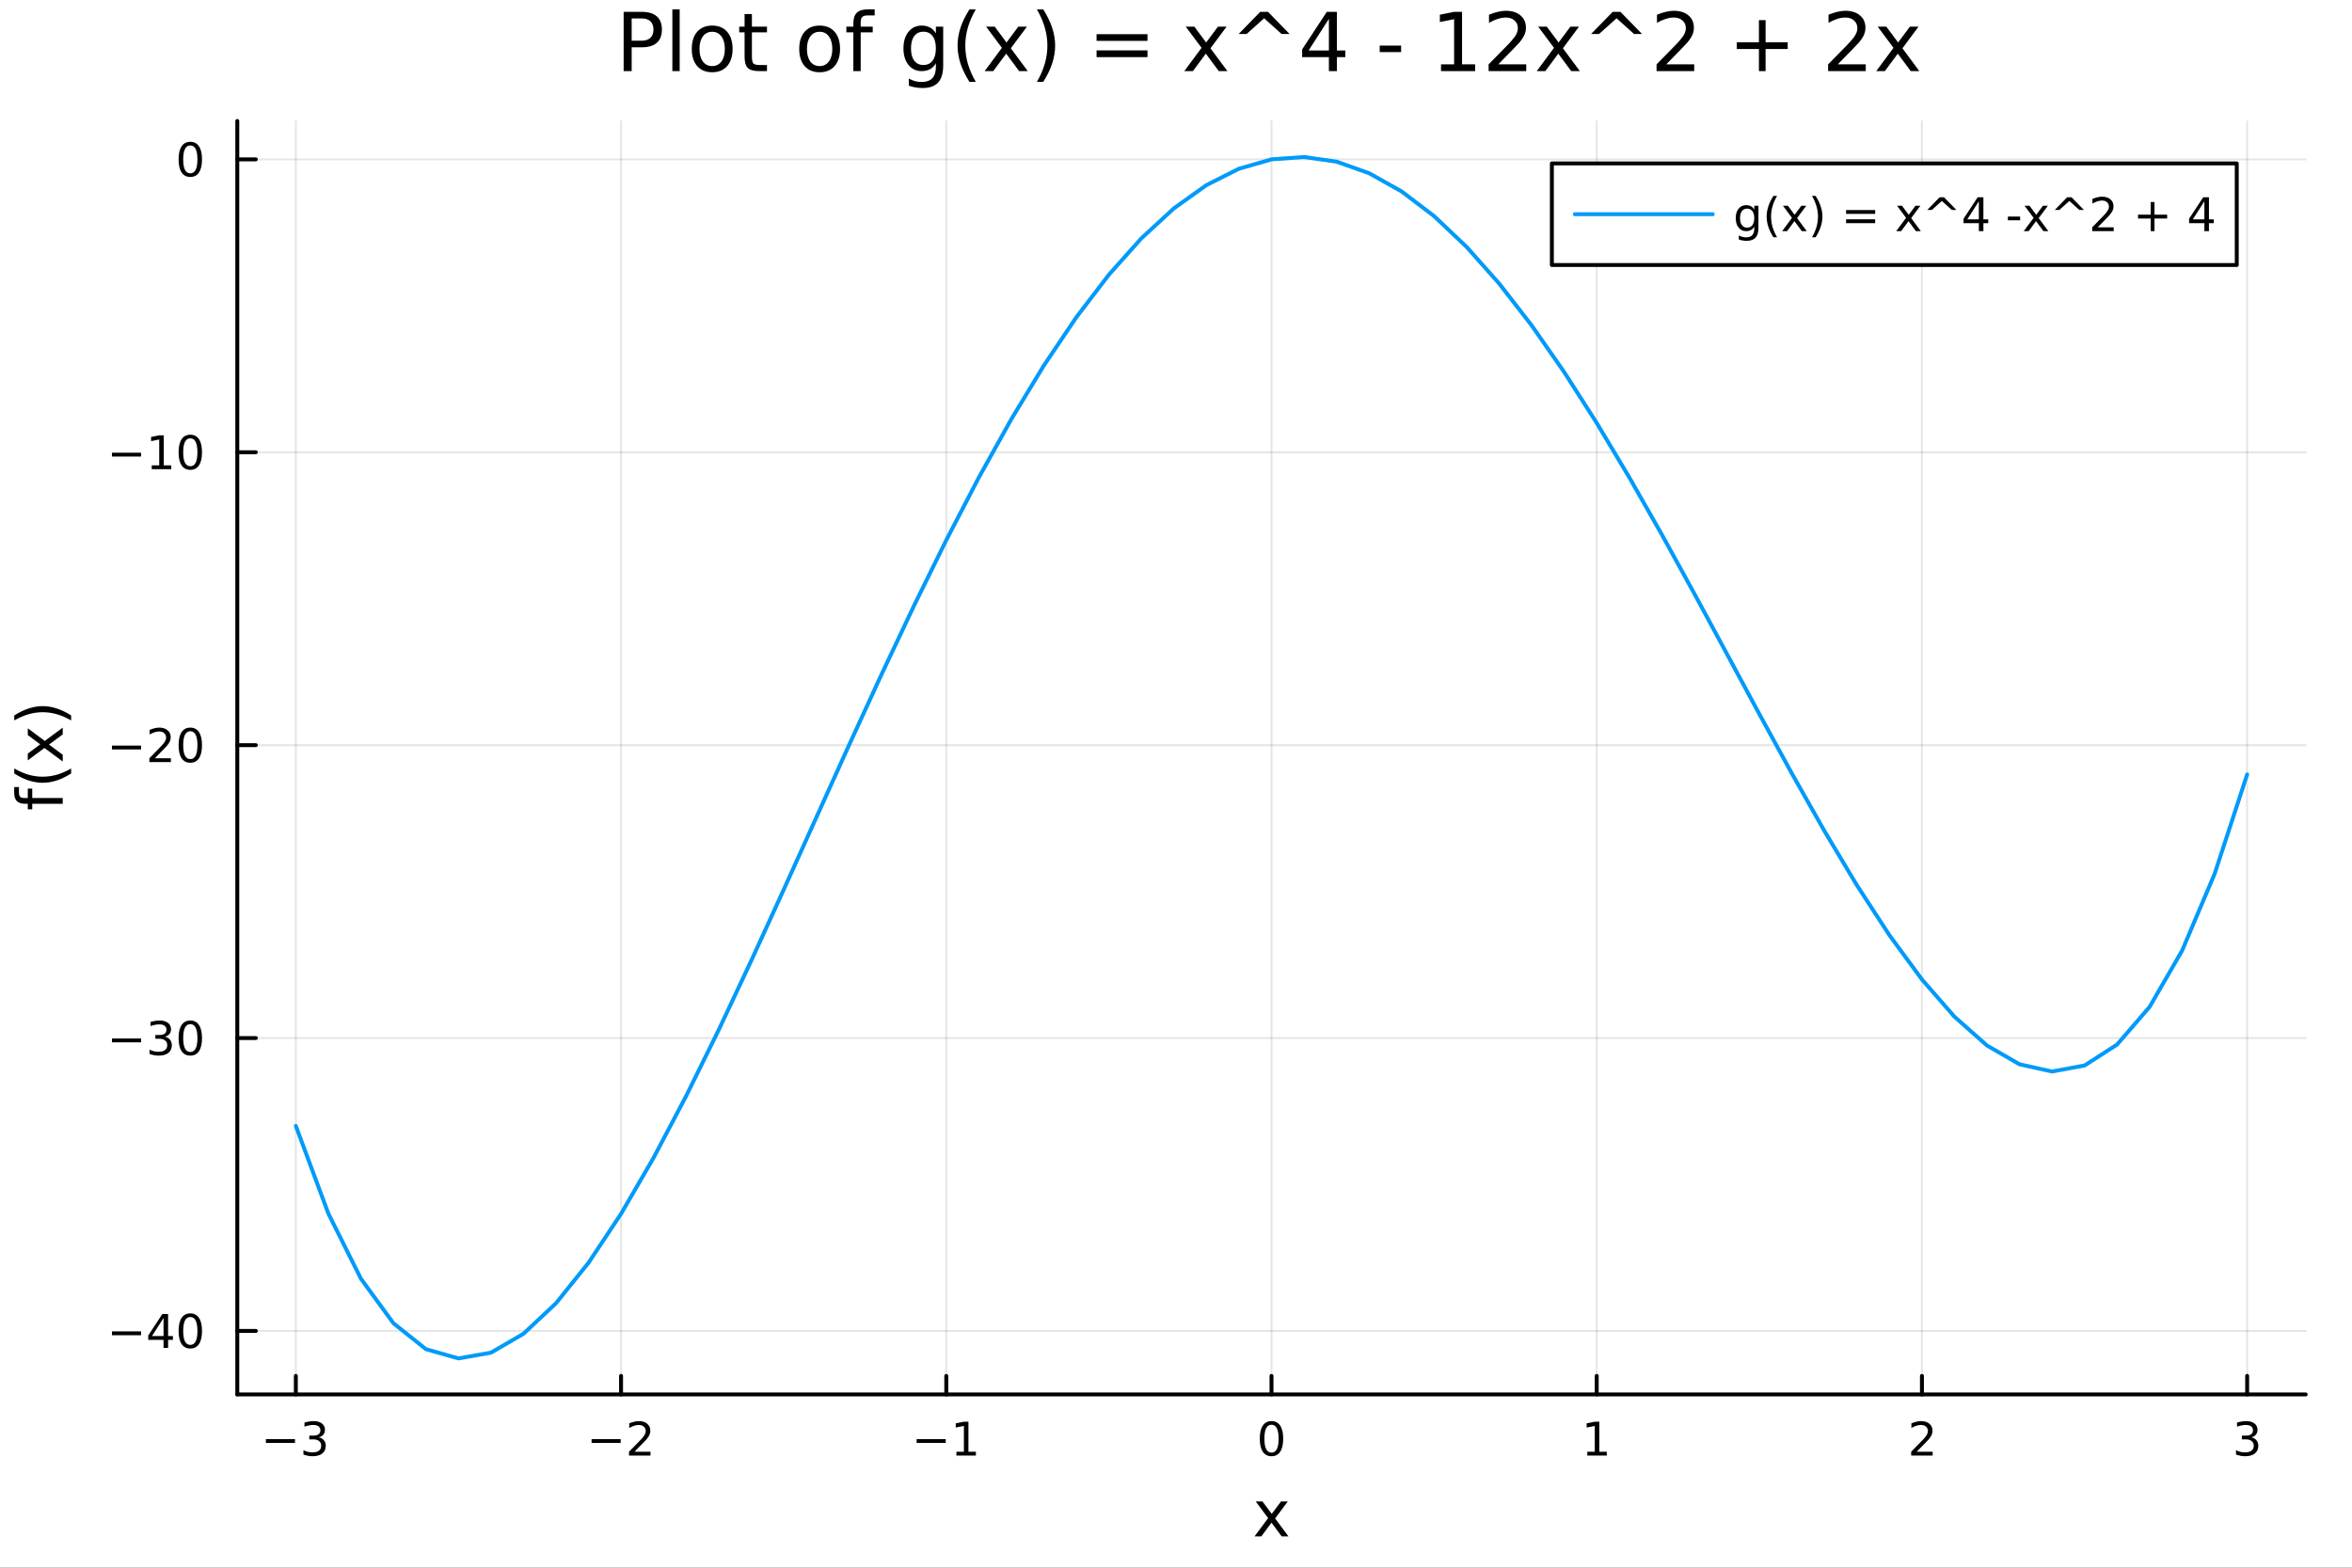 <svg xmlns="http://www.w3.org/2000/svg" xmlns:xlink="http://www.w3.org/1999/xlink" width="600" height="400" viewBox="0 0 2400 1600">
<rect x="0" y="0" width="2400" height="1600" fill="#333333" stroke="none"/>
<defs>
  <clipPath id="clip430">
    <rect x="0" y="0" width="2400" height="1600"></rect>
  </clipPath>
</defs>
<path clip-path="url(#clip430)" d="M0 1600 L2400 1600 L2400 8.88178e-14 L0 8.88178e-14  Z" fill="#ffffff" fill-rule="evenodd" fill-opacity="1"></path>
<defs>
  <clipPath id="clip431">
    <rect x="480" y="0" width="1681" height="1600"></rect>
  </clipPath>
</defs>
<path clip-path="url(#clip430)" d="M242.135 1423.18 L2352.76 1423.18 L2352.76 123.472 L242.135 123.472  Z" fill="#ffffff" fill-rule="evenodd" fill-opacity="1"></path>
<defs>
  <clipPath id="clip432">
    <rect x="242" y="123" width="2112" height="1301"></rect>
  </clipPath>
</defs>
<polyline clip-path="url(#clip432)" style="stroke:#000000; stroke-linecap:round; stroke-linejoin:round; stroke-width:2; stroke-opacity:0.1; fill:none" points="301.869,1423.18 301.869,123.472 "></polyline>
<polyline clip-path="url(#clip432)" style="stroke:#000000; stroke-linecap:round; stroke-linejoin:round; stroke-width:2; stroke-opacity:0.1; fill:none" points="633.728,1423.18 633.728,123.472 "></polyline>
<polyline clip-path="url(#clip432)" style="stroke:#000000; stroke-linecap:round; stroke-linejoin:round; stroke-width:2; stroke-opacity:0.1; fill:none" points="965.587,1423.18 965.587,123.472 "></polyline>
<polyline clip-path="url(#clip432)" style="stroke:#000000; stroke-linecap:round; stroke-linejoin:round; stroke-width:2; stroke-opacity:0.1; fill:none" points="1297.45,1423.18 1297.45,123.472 "></polyline>
<polyline clip-path="url(#clip432)" style="stroke:#000000; stroke-linecap:round; stroke-linejoin:round; stroke-width:2; stroke-opacity:0.1; fill:none" points="1629.3,1423.18 1629.3,123.472 "></polyline>
<polyline clip-path="url(#clip432)" style="stroke:#000000; stroke-linecap:round; stroke-linejoin:round; stroke-width:2; stroke-opacity:0.1; fill:none" points="1961.16,1423.18 1961.16,123.472 "></polyline>
<polyline clip-path="url(#clip432)" style="stroke:#000000; stroke-linecap:round; stroke-linejoin:round; stroke-width:2; stroke-opacity:0.1; fill:none" points="2293.02,1423.18 2293.02,123.472 "></polyline>
<polyline clip-path="url(#clip430)" style="stroke:#000000; stroke-linecap:round; stroke-linejoin:round; stroke-width:4; stroke-opacity:1; fill:none" points="242.135,1423.18 2352.76,1423.18 "></polyline>
<polyline clip-path="url(#clip430)" style="stroke:#000000; stroke-linecap:round; stroke-linejoin:round; stroke-width:4; stroke-opacity:1; fill:none" points="301.869,1423.18 301.869,1404.28 "></polyline>
<polyline clip-path="url(#clip430)" style="stroke:#000000; stroke-linecap:round; stroke-linejoin:round; stroke-width:4; stroke-opacity:1; fill:none" points="633.728,1423.18 633.728,1404.28 "></polyline>
<polyline clip-path="url(#clip430)" style="stroke:#000000; stroke-linecap:round; stroke-linejoin:round; stroke-width:4; stroke-opacity:1; fill:none" points="965.587,1423.18 965.587,1404.28 "></polyline>
<polyline clip-path="url(#clip430)" style="stroke:#000000; stroke-linecap:round; stroke-linejoin:round; stroke-width:4; stroke-opacity:1; fill:none" points="1297.45,1423.18 1297.45,1404.28 "></polyline>
<polyline clip-path="url(#clip430)" style="stroke:#000000; stroke-linecap:round; stroke-linejoin:round; stroke-width:4; stroke-opacity:1; fill:none" points="1629.3,1423.18 1629.3,1404.28 "></polyline>
<polyline clip-path="url(#clip430)" style="stroke:#000000; stroke-linecap:round; stroke-linejoin:round; stroke-width:4; stroke-opacity:1; fill:none" points="1961.16,1423.18 1961.16,1404.28 "></polyline>
<polyline clip-path="url(#clip430)" style="stroke:#000000; stroke-linecap:round; stroke-linejoin:round; stroke-width:4; stroke-opacity:1; fill:none" points="2293.02,1423.18 2293.02,1404.28 "></polyline>
<path clip-path="url(#clip430)" d="M271.337 1468.75 L301.013 1468.75 L301.013 1472.69 L271.337 1472.69 L271.337 1468.75 Z" fill="#000000" fill-rule="nonzero" fill-opacity="1"></path><path clip-path="url(#clip430)" d="M325.272 1466.95 Q328.628 1467.66 330.503 1469.93 Q332.401 1472.2 332.401 1475.53 Q332.401 1480.65 328.883 1483.45 Q325.364 1486.25 318.883 1486.25 Q316.707 1486.25 314.392 1485.81 Q312.101 1485.39 309.647 1484.54 L309.647 1480.02 Q311.591 1481.16 313.906 1481.74 Q316.221 1482.32 318.744 1482.32 Q323.142 1482.32 325.434 1480.58 Q327.749 1478.84 327.749 1475.53 Q327.749 1472.48 325.596 1470.77 Q323.466 1469.03 319.647 1469.03 L315.619 1469.03 L315.619 1465.19 L319.832 1465.19 Q323.281 1465.19 325.11 1463.82 Q326.939 1462.43 326.939 1459.84 Q326.939 1457.18 325.04 1455.77 Q323.165 1454.33 319.647 1454.33 Q317.726 1454.33 315.527 1454.75 Q313.328 1455.16 310.689 1456.04 L310.689 1451.88 Q313.351 1451.14 315.665 1450.77 Q318.003 1450.39 320.064 1450.39 Q325.388 1450.39 328.489 1452.83 Q331.591 1455.23 331.591 1459.35 Q331.591 1462.22 329.948 1464.21 Q328.304 1466.18 325.272 1466.95 Z" fill="#000000" fill-rule="nonzero" fill-opacity="1"></path><path clip-path="url(#clip430)" d="M603.67 1468.75 L633.346 1468.75 L633.346 1472.69 L603.67 1472.69 L603.67 1468.75 Z" fill="#000000" fill-rule="nonzero" fill-opacity="1"></path><path clip-path="url(#clip430)" d="M647.466 1481.64 L663.786 1481.64 L663.786 1485.58 L641.841 1485.58 L641.841 1481.64 Q644.503 1478.89 649.087 1474.26 Q653.693 1469.61 654.874 1468.27 Q657.119 1465.74 657.999 1464.01 Q658.901 1462.25 658.901 1460.56 Q658.901 1457.8 656.957 1456.07 Q655.036 1454.33 651.934 1454.33 Q649.735 1454.33 647.281 1455.09 Q644.851 1455.86 642.073 1457.41 L642.073 1452.69 Q644.897 1451.55 647.351 1450.97 Q649.804 1450.39 651.841 1450.39 Q657.212 1450.39 660.406 1453.08 Q663.6 1455.77 663.6 1460.26 Q663.6 1462.39 662.79 1464.31 Q662.003 1466.2 659.897 1468.8 Q659.318 1469.47 656.216 1472.69 Q653.114 1475.88 647.466 1481.64 Z" fill="#000000" fill-rule="nonzero" fill-opacity="1"></path><path clip-path="url(#clip430)" d="M935.344 1468.75 L965.019 1468.75 L965.019 1472.69 L935.344 1472.69 L935.344 1468.75 Z" fill="#000000" fill-rule="nonzero" fill-opacity="1"></path><path clip-path="url(#clip430)" d="M975.922 1481.64 L983.561 1481.64 L983.561 1455.28 L975.251 1456.95 L975.251 1452.69 L983.515 1451.02 L988.191 1451.02 L988.191 1481.64 L995.829 1481.64 L995.829 1485.58 L975.922 1485.58 L975.922 1481.64 Z" fill="#000000" fill-rule="nonzero" fill-opacity="1"></path><path clip-path="url(#clip430)" d="M1297.45 1454.1 Q1293.83 1454.1 1292.01 1457.66 Q1290.2 1461.2 1290.2 1468.33 Q1290.2 1475.44 1292.01 1479.01 Q1293.83 1482.55 1297.45 1482.55 Q1301.08 1482.55 1302.89 1479.01 Q1304.71 1475.44 1304.71 1468.33 Q1304.71 1461.2 1302.89 1457.66 Q1301.08 1454.1 1297.45 1454.1 M1297.45 1450.39 Q1303.26 1450.39 1306.31 1455 Q1309.39 1459.58 1309.39 1468.33 Q1309.39 1477.06 1306.31 1481.67 Q1303.26 1486.25 1297.45 1486.25 Q1291.64 1486.25 1288.56 1481.67 Q1285.5 1477.06 1285.5 1468.33 Q1285.5 1459.58 1288.56 1455 Q1291.64 1450.39 1297.45 1450.39 Z" fill="#000000" fill-rule="nonzero" fill-opacity="1"></path><path clip-path="url(#clip430)" d="M1619.69 1481.64 L1627.32 1481.64 L1627.32 1455.28 L1619.01 1456.95 L1619.01 1452.69 L1627.28 1451.02 L1631.95 1451.02 L1631.95 1481.64 L1639.59 1481.64 L1639.59 1485.58 L1619.69 1485.58 L1619.69 1481.64 Z" fill="#000000" fill-rule="nonzero" fill-opacity="1"></path><path clip-path="url(#clip430)" d="M1955.82 1481.64 L1972.13 1481.64 L1972.13 1485.58 L1950.19 1485.58 L1950.19 1481.64 Q1952.85 1478.89 1957.44 1474.26 Q1962.04 1469.61 1963.22 1468.27 Q1965.47 1465.74 1966.35 1464.01 Q1967.25 1462.25 1967.25 1460.56 Q1967.25 1457.8 1965.31 1456.07 Q1963.38 1454.33 1960.28 1454.33 Q1958.08 1454.33 1955.63 1455.09 Q1953.2 1455.86 1950.42 1457.41 L1950.42 1452.69 Q1953.25 1451.55 1955.7 1450.97 Q1958.15 1450.39 1960.19 1450.39 Q1965.56 1450.39 1968.76 1453.08 Q1971.95 1455.77 1971.95 1460.26 Q1971.95 1462.39 1971.14 1464.31 Q1970.35 1466.2 1968.25 1468.8 Q1967.67 1469.47 1964.57 1472.69 Q1961.46 1475.88 1955.82 1481.64 Z" fill="#000000" fill-rule="nonzero" fill-opacity="1"></path><path clip-path="url(#clip430)" d="M2297.27 1466.95 Q2300.63 1467.66 2302.5 1469.93 Q2304.4 1472.2 2304.4 1475.53 Q2304.4 1480.65 2300.88 1483.45 Q2297.36 1486.25 2290.88 1486.25 Q2288.7 1486.25 2286.39 1485.81 Q2284.1 1485.39 2281.64 1484.54 L2281.64 1480.02 Q2283.59 1481.16 2285.9 1481.74 Q2288.22 1482.32 2290.74 1482.32 Q2295.14 1482.32 2297.43 1480.58 Q2299.75 1478.84 2299.75 1475.53 Q2299.75 1472.48 2297.59 1470.77 Q2295.46 1469.03 2291.64 1469.03 L2287.62 1469.03 L2287.62 1465.19 L2291.83 1465.19 Q2295.28 1465.19 2297.11 1463.82 Q2298.94 1462.43 2298.94 1459.84 Q2298.94 1457.18 2297.04 1455.77 Q2295.16 1454.33 2291.64 1454.33 Q2289.72 1454.33 2287.52 1454.75 Q2285.32 1455.16 2282.69 1456.04 L2282.69 1451.88 Q2285.35 1451.14 2287.66 1450.77 Q2290 1450.39 2292.06 1450.39 Q2297.38 1450.39 2300.49 1452.83 Q2303.59 1455.23 2303.59 1459.35 Q2303.59 1462.22 2301.94 1464.21 Q2300.3 1466.18 2297.27 1466.95 Z" fill="#000000" fill-rule="nonzero" fill-opacity="1"></path><path clip-path="url(#clip430)" d="M1314.06 1532.4 L1301.17 1549.74 L1314.73 1568.04 L1307.82 1568.04 L1297.45 1554.04 L1287.07 1568.04 L1280.16 1568.04 L1294.01 1549.39 L1281.34 1532.4 L1288.25 1532.4 L1297.7 1545.1 L1307.15 1532.4 L1314.06 1532.4 Z" fill="#000000" fill-rule="nonzero" fill-opacity="1"></path><polyline clip-path="url(#clip432)" style="stroke:#000000; stroke-linecap:round; stroke-linejoin:round; stroke-width:2; stroke-opacity:0.1; fill:none" points="242.135,1358.37 2352.76,1358.37 "></polyline>
<polyline clip-path="url(#clip432)" style="stroke:#000000; stroke-linecap:round; stroke-linejoin:round; stroke-width:2; stroke-opacity:0.1; fill:none" points="242.135,1059.44 2352.76,1059.44 "></polyline>
<polyline clip-path="url(#clip432)" style="stroke:#000000; stroke-linecap:round; stroke-linejoin:round; stroke-width:2; stroke-opacity:0.1; fill:none" points="242.135,760.511 2352.76,760.511 "></polyline>
<polyline clip-path="url(#clip432)" style="stroke:#000000; stroke-linecap:round; stroke-linejoin:round; stroke-width:2; stroke-opacity:0.1; fill:none" points="242.135,461.581 2352.76,461.581 "></polyline>
<polyline clip-path="url(#clip432)" style="stroke:#000000; stroke-linecap:round; stroke-linejoin:round; stroke-width:2; stroke-opacity:0.1; fill:none" points="242.135,162.651 2352.76,162.651 "></polyline>
<polyline clip-path="url(#clip430)" style="stroke:#000000; stroke-linecap:round; stroke-linejoin:round; stroke-width:4; stroke-opacity:1; fill:none" points="242.135,1423.18 242.135,123.472 "></polyline>
<polyline clip-path="url(#clip430)" style="stroke:#000000; stroke-linecap:round; stroke-linejoin:round; stroke-width:4; stroke-opacity:1; fill:none" points="242.135,1358.37 261.032,1358.37 "></polyline>
<polyline clip-path="url(#clip430)" style="stroke:#000000; stroke-linecap:round; stroke-linejoin:round; stroke-width:4; stroke-opacity:1; fill:none" points="242.135,1059.44 261.032,1059.44 "></polyline>
<polyline clip-path="url(#clip430)" style="stroke:#000000; stroke-linecap:round; stroke-linejoin:round; stroke-width:4; stroke-opacity:1; fill:none" points="242.135,760.511 261.032,760.511 "></polyline>
<polyline clip-path="url(#clip430)" style="stroke:#000000; stroke-linecap:round; stroke-linejoin:round; stroke-width:4; stroke-opacity:1; fill:none" points="242.135,461.581 261.032,461.581 "></polyline>
<polyline clip-path="url(#clip430)" style="stroke:#000000; stroke-linecap:round; stroke-linejoin:round; stroke-width:4; stroke-opacity:1; fill:none" points="242.135,162.651 261.032,162.651 "></polyline>
<path clip-path="url(#clip430)" d="M114.26 1358.82 L143.936 1358.82 L143.936 1362.76 L114.26 1362.76 L114.26 1358.82 Z" fill="#000000" fill-rule="nonzero" fill-opacity="1"></path><path clip-path="url(#clip430)" d="M166.876 1345.17 L155.07 1363.61 L166.876 1363.61 L166.876 1345.17 M165.649 1341.09 L171.528 1341.09 L171.528 1363.61 L176.459 1363.61 L176.459 1367.5 L171.528 1367.5 L171.528 1375.65 L166.876 1375.65 L166.876 1367.5 L151.274 1367.5 L151.274 1362.99 L165.649 1341.09 Z" fill="#000000" fill-rule="nonzero" fill-opacity="1"></path><path clip-path="url(#clip430)" d="M194.19 1344.17 Q190.579 1344.17 188.75 1347.73 Q186.945 1351.28 186.945 1358.41 Q186.945 1365.51 188.75 1369.08 Q190.579 1372.62 194.19 1372.62 Q197.825 1372.62 199.63 1369.08 Q201.459 1365.51 201.459 1358.41 Q201.459 1351.28 199.63 1347.73 Q197.825 1344.17 194.19 1344.17 M194.19 1340.47 Q200 1340.47 203.056 1345.07 Q206.135 1349.66 206.135 1358.41 Q206.135 1367.13 203.056 1371.74 Q200 1376.32 194.19 1376.32 Q188.38 1376.32 185.301 1371.74 Q182.246 1367.13 182.246 1358.41 Q182.246 1349.66 185.301 1345.07 Q188.38 1340.47 194.19 1340.47 Z" fill="#000000" fill-rule="nonzero" fill-opacity="1"></path><path clip-path="url(#clip430)" d="M114.26 1059.89 L143.936 1059.89 L143.936 1063.83 L114.26 1063.83 L114.26 1059.89 Z" fill="#000000" fill-rule="nonzero" fill-opacity="1"></path><path clip-path="url(#clip430)" d="M168.195 1058.09 Q171.552 1058.8 173.427 1061.07 Q175.325 1063.34 175.325 1066.67 Q175.325 1071.79 171.806 1074.59 Q168.288 1077.39 161.806 1077.39 Q159.63 1077.39 157.315 1076.95 Q155.024 1076.54 152.57 1075.68 L152.57 1071.17 Q154.515 1072.3 156.829 1072.88 Q159.144 1073.46 161.667 1073.46 Q166.065 1073.46 168.357 1071.72 Q170.672 1069.98 170.672 1066.67 Q170.672 1063.62 168.519 1061.91 Q166.39 1060.17 162.57 1060.17 L158.542 1060.17 L158.542 1056.33 L162.755 1056.33 Q166.204 1056.33 168.033 1054.96 Q169.862 1053.57 169.862 1050.98 Q169.862 1048.32 167.964 1046.91 Q166.089 1045.47 162.57 1045.47 Q160.649 1045.47 158.45 1045.89 Q156.251 1046.3 153.612 1047.18 L153.612 1043.02 Q156.274 1042.28 158.589 1041.91 Q160.927 1041.54 162.987 1041.54 Q168.311 1041.54 171.413 1043.97 Q174.514 1046.37 174.514 1050.49 Q174.514 1053.36 172.871 1055.36 Q171.227 1057.32 168.195 1058.09 Z" fill="#000000" fill-rule="nonzero" fill-opacity="1"></path><path clip-path="url(#clip430)" d="M194.19 1045.24 Q190.579 1045.24 188.75 1048.8 Q186.945 1052.35 186.945 1059.48 Q186.945 1066.58 188.75 1070.15 Q190.579 1073.69 194.19 1073.69 Q197.825 1073.69 199.63 1070.15 Q201.459 1066.58 201.459 1059.48 Q201.459 1052.35 199.63 1048.8 Q197.825 1045.24 194.19 1045.24 M194.19 1041.54 Q200 1041.54 203.056 1046.14 Q206.135 1050.73 206.135 1059.48 Q206.135 1068.2 203.056 1072.81 Q200 1077.39 194.19 1077.39 Q188.38 1077.39 185.301 1072.81 Q182.246 1068.2 182.246 1059.48 Q182.246 1050.73 185.301 1046.14 Q188.38 1041.54 194.19 1041.54 Z" fill="#000000" fill-rule="nonzero" fill-opacity="1"></path><path clip-path="url(#clip430)" d="M114.26 760.962 L143.936 760.962 L143.936 764.897 L114.26 764.897 L114.26 760.962 Z" fill="#000000" fill-rule="nonzero" fill-opacity="1"></path><path clip-path="url(#clip430)" d="M158.056 773.856 L174.376 773.856 L174.376 777.791 L152.431 777.791 L152.431 773.856 Q155.093 771.101 159.677 766.471 Q164.283 761.819 165.464 760.476 Q167.709 757.953 168.589 756.217 Q169.491 754.458 169.491 752.768 Q169.491 750.013 167.547 748.277 Q165.626 746.541 162.524 746.541 Q160.325 746.541 157.871 747.305 Q155.44 748.069 152.663 749.62 L152.663 744.898 Q155.487 743.763 157.94 743.185 Q160.394 742.606 162.431 742.606 Q167.802 742.606 170.996 745.291 Q174.19 747.976 174.19 752.467 Q174.19 754.597 173.38 756.518 Q172.593 758.416 170.487 761.009 Q169.908 761.68 166.806 764.897 Q163.704 768.092 158.056 773.856 Z" fill="#000000" fill-rule="nonzero" fill-opacity="1"></path><path clip-path="url(#clip430)" d="M194.19 746.31 Q190.579 746.31 188.75 749.874 Q186.945 753.416 186.945 760.546 Q186.945 767.652 188.75 771.217 Q190.579 774.758 194.19 774.758 Q197.825 774.758 199.63 771.217 Q201.459 767.652 201.459 760.546 Q201.459 753.416 199.63 749.874 Q197.825 746.31 194.19 746.31 M194.19 742.606 Q200 742.606 203.056 747.212 Q206.135 751.796 206.135 760.546 Q206.135 769.272 203.056 773.879 Q200 778.462 194.19 778.462 Q188.38 778.462 185.301 773.879 Q182.246 769.272 182.246 760.546 Q182.246 751.796 185.301 747.212 Q188.38 742.606 194.19 742.606 Z" fill="#000000" fill-rule="nonzero" fill-opacity="1"></path><path clip-path="url(#clip430)" d="M114.26 462.032 L143.936 462.032 L143.936 465.967 L114.26 465.967 L114.26 462.032 Z" fill="#000000" fill-rule="nonzero" fill-opacity="1"></path><path clip-path="url(#clip430)" d="M154.839 474.926 L162.477 474.926 L162.477 448.56 L154.167 450.227 L154.167 445.967 L162.431 444.301 L167.107 444.301 L167.107 474.926 L174.746 474.926 L174.746 478.861 L154.839 478.861 L154.839 474.926 Z" fill="#000000" fill-rule="nonzero" fill-opacity="1"></path><path clip-path="url(#clip430)" d="M194.19 447.379 Q190.579 447.379 188.75 450.944 Q186.945 454.486 186.945 461.616 Q186.945 468.722 188.75 472.287 Q190.579 475.828 194.19 475.828 Q197.825 475.828 199.63 472.287 Q201.459 468.722 201.459 461.616 Q201.459 454.486 199.63 450.944 Q197.825 447.379 194.19 447.379 M194.19 443.676 Q200 443.676 203.056 448.282 Q206.135 452.866 206.135 461.616 Q206.135 470.342 203.056 474.949 Q200 479.532 194.19 479.532 Q188.38 479.532 185.301 474.949 Q182.246 470.342 182.246 461.616 Q182.246 452.866 185.301 448.282 Q188.38 443.676 194.19 443.676 Z" fill="#000000" fill-rule="nonzero" fill-opacity="1"></path><path clip-path="url(#clip430)" d="M194.19 148.449 Q190.579 148.449 188.75 152.014 Q186.945 155.556 186.945 162.685 Q186.945 169.792 188.75 173.357 Q190.579 176.898 194.19 176.898 Q197.825 176.898 199.63 173.357 Q201.459 169.792 201.459 162.685 Q201.459 155.556 199.63 152.014 Q197.825 148.449 194.19 148.449 M194.19 144.746 Q200 144.746 203.056 149.352 Q206.135 153.936 206.135 162.685 Q206.135 171.412 203.056 176.019 Q200 180.602 194.19 180.602 Q188.38 180.602 185.301 176.019 Q182.246 171.412 182.246 162.685 Q182.246 153.936 185.301 149.352 Q188.38 144.746 194.19 144.746 Z" fill="#000000" fill-rule="nonzero" fill-opacity="1"></path><path clip-path="url(#clip430)" d="M14.479 803.277 L19.349 803.277 L19.349 808.878 Q19.349 812.029 20.622 813.271 Q21.895 814.48 25.205 814.48 L28.356 814.48 L28.356 804.836 L32.908 804.836 L32.908 814.48 L64.004 814.48 L64.004 820.369 L32.908 820.369 L32.908 825.97 L28.356 825.97 L28.356 820.369 L25.874 820.369 Q19.922 820.369 17.216 817.599 Q14.479 814.83 14.479 808.815 L14.479 803.277 Z" fill="#000000" fill-rule="nonzero" fill-opacity="1"></path><path clip-path="url(#clip430)" d="M14.543 784.307 Q21.863 788.572 29.025 790.641 Q36.186 792.71 43.538 792.71 Q50.891 792.71 58.116 790.641 Q65.309 788.54 72.598 784.307 L72.598 789.399 Q65.118 794.174 57.893 796.561 Q50.668 798.916 43.538 798.916 Q36.441 798.916 29.247 796.561 Q22.054 794.206 14.543 789.399 L14.543 784.307 Z" fill="#000000" fill-rule="nonzero" fill-opacity="1"></path><path clip-path="url(#clip430)" d="M28.356 743.312 L45.703 756.202 L64.004 742.643 L64.004 749.55 L50 759.926 L64.004 770.302 L64.004 777.209 L45.353 763.364 L28.356 776.031 L28.356 769.125 L41.056 759.672 L28.356 750.218 L28.356 743.312 Z" fill="#000000" fill-rule="nonzero" fill-opacity="1"></path><path clip-path="url(#clip430)" d="M14.543 735.291 L14.543 730.198 Q22.054 725.424 29.247 723.069 Q36.441 720.682 43.538 720.682 Q50.668 720.682 57.893 723.069 Q65.118 725.424 72.598 730.198 L72.598 735.291 Q65.309 731.058 58.116 728.989 Q50.891 726.888 43.538 726.888 Q36.186 726.888 29.025 728.989 Q21.863 731.058 14.543 735.291 Z" fill="#000000" fill-rule="nonzero" fill-opacity="1"></path><path clip-path="url(#clip430)" d="M644.561 18.82 L644.561 41.546 L654.85 41.546 Q660.562 41.546 663.681 38.589 Q666.801 35.632 666.801 30.163 Q666.801 24.735 663.681 21.778 Q660.562 18.82 654.85 18.82 L644.561 18.82 M636.378 12.096 L654.85 12.096 Q665.018 12.096 670.203 16.714 Q675.429 21.292 675.429 30.163 Q675.429 39.115 670.203 43.693 Q665.018 48.271 654.85 48.271 L644.561 48.271 L644.561 72.576 L636.378 72.576 L636.378 12.096 Z" fill="#000000" fill-rule="nonzero" fill-opacity="1"></path><path clip-path="url(#clip430)" d="M686.083 9.544 L693.536 9.544 L693.536 72.576 L686.083 72.576 L686.083 9.544 Z" fill="#000000" fill-rule="nonzero" fill-opacity="1"></path><path clip-path="url(#clip430)" d="M726.713 32.431 Q720.718 32.431 717.234 37.131 Q713.75 41.789 713.75 49.931 Q713.75 58.074 717.194 62.773 Q720.678 67.431 726.713 67.431 Q732.668 67.431 736.152 62.732 Q739.636 58.033 739.636 49.931 Q739.636 41.87 736.152 37.171 Q732.668 32.431 726.713 32.431 M726.713 26.112 Q736.436 26.112 741.985 32.431 Q747.535 38.751 747.535 49.931 Q747.535 61.071 741.985 67.431 Q736.436 73.751 726.713 73.751 Q716.951 73.751 711.401 67.431 Q705.892 61.071 705.892 49.931 Q705.892 38.751 711.401 32.431 Q716.951 26.112 726.713 26.112 Z" fill="#000000" fill-rule="nonzero" fill-opacity="1"></path><path clip-path="url(#clip430)" d="M767.263 14.324 L767.263 27.206 L782.616 27.206 L782.616 32.999 L767.263 32.999 L767.263 57.628 Q767.263 63.178 768.762 64.758 Q770.301 66.338 774.96 66.338 L782.616 66.338 L782.616 72.576 L774.96 72.576 Q766.331 72.576 763.05 69.376 Q759.769 66.135 759.769 57.628 L759.769 32.999 L754.3 32.999 L754.3 27.206 L759.769 27.206 L759.769 14.324 L767.263 14.324 Z" fill="#000000" fill-rule="nonzero" fill-opacity="1"></path><path clip-path="url(#clip430)" d="M836.371 32.431 Q830.376 32.431 826.892 37.131 Q823.408 41.789 823.408 49.931 Q823.408 58.074 826.852 62.773 Q830.336 67.431 836.371 67.431 Q842.326 67.431 845.81 62.732 Q849.294 58.033 849.294 49.931 Q849.294 41.87 845.81 37.171 Q842.326 32.431 836.371 32.431 M836.371 26.112 Q846.094 26.112 851.643 32.431 Q857.193 38.751 857.193 49.931 Q857.193 61.071 851.643 67.431 Q846.094 73.751 836.371 73.751 Q826.609 73.751 821.059 67.431 Q815.55 61.071 815.55 49.931 Q815.55 38.751 821.059 32.431 Q826.609 26.112 836.371 26.112 Z" fill="#000000" fill-rule="nonzero" fill-opacity="1"></path><path clip-path="url(#clip430)" d="M892.517 9.544 L892.517 15.742 L885.387 15.742 Q881.377 15.742 879.797 17.362 Q878.258 18.983 878.258 23.195 L878.258 27.206 L890.532 27.206 L890.532 32.999 L878.258 32.999 L878.258 72.576 L870.764 72.576 L870.764 32.999 L863.634 32.999 L863.634 27.206 L870.764 27.206 L870.764 24.046 Q870.764 16.471 874.288 13.028 Q877.812 9.544 885.468 9.544 L892.517 9.544 Z" fill="#000000" fill-rule="nonzero" fill-opacity="1"></path><path clip-path="url(#clip430)" d="M954.982 49.364 Q954.982 41.263 951.62 36.806 Q948.298 32.35 942.262 32.35 Q936.267 32.35 932.904 36.806 Q929.583 41.263 929.583 49.364 Q929.583 57.426 932.904 61.882 Q936.267 66.338 942.262 66.338 Q948.298 66.338 951.62 61.882 Q954.982 57.426 954.982 49.364 M962.436 66.945 Q962.436 78.531 957.291 84.162 Q952.146 89.833 941.533 89.833 Q937.603 89.833 934.12 89.225 Q930.636 88.658 927.355 87.443 L927.355 80.192 Q930.636 81.974 933.836 82.825 Q937.036 83.675 940.358 83.675 Q947.69 83.675 951.336 79.827 Q954.982 76.019 954.982 68.282 L954.982 64.596 Q952.673 68.606 949.068 70.591 Q945.462 72.576 940.439 72.576 Q932.094 72.576 926.99 66.216 Q921.886 59.856 921.886 49.364 Q921.886 38.832 926.99 32.472 Q932.094 26.112 940.439 26.112 Q945.462 26.112 949.068 28.097 Q952.673 30.082 954.982 34.092 L954.982 27.206 L962.436 27.206 L962.436 66.945 Z" fill="#000000" fill-rule="nonzero" fill-opacity="1"></path><path clip-path="url(#clip430)" d="M995.693 9.625 Q990.265 18.942 987.632 28.057 Q984.999 37.171 984.999 46.529 Q984.999 55.886 987.632 65.082 Q990.306 74.237 995.693 83.513 L989.212 83.513 Q983.136 73.994 980.097 64.798 Q977.1 55.603 977.1 46.529 Q977.1 37.495 980.097 28.34 Q983.095 19.185 989.212 9.625 L995.693 9.625 Z" fill="#000000" fill-rule="nonzero" fill-opacity="1"></path><path clip-path="url(#clip430)" d="M1047.87 27.206 L1031.46 49.283 L1048.72 72.576 L1039.93 72.576 L1026.72 54.752 L1013.52 72.576 L1004.73 72.576 L1022.35 48.838 L1006.23 27.206 L1015.02 27.206 L1027.05 43.369 L1039.08 27.206 L1047.87 27.206 Z" fill="#000000" fill-rule="nonzero" fill-opacity="1"></path><path clip-path="url(#clip430)" d="M1058.08 9.625 L1064.56 9.625 Q1070.64 19.185 1073.63 28.34 Q1076.67 37.495 1076.67 46.529 Q1076.67 55.603 1073.63 64.798 Q1070.64 73.994 1064.56 83.513 L1058.08 83.513 Q1063.47 74.237 1066.1 65.082 Q1068.77 55.886 1068.77 46.529 Q1068.77 37.171 1066.1 28.057 Q1063.47 18.942 1058.08 9.625 Z" fill="#000000" fill-rule="nonzero" fill-opacity="1"></path><path clip-path="url(#clip430)" d="M1118.96 34.903 L1170.9 34.903 L1170.9 41.708 L1118.96 41.708 L1118.96 34.903 M1118.96 51.43 L1170.9 51.43 L1170.9 58.317 L1118.96 58.317 L1118.96 51.43 Z" fill="#000000" fill-rule="nonzero" fill-opacity="1"></path><path clip-path="url(#clip430)" d="M1251.59 27.206 L1235.18 49.283 L1252.44 72.576 L1243.65 72.576 L1230.44 54.752 L1217.24 72.576 L1208.45 72.576 L1226.07 48.838 L1209.95 27.206 L1218.74 27.206 L1230.77 43.369 L1242.8 27.206 L1251.59 27.206 Z" fill="#000000" fill-rule="nonzero" fill-opacity="1"></path><path clip-path="url(#clip430)" d="M1293.88 12.096 L1315.88 34.66 L1307.73 34.66 L1289.91 18.659 L1272.09 34.66 L1263.94 34.66 L1285.94 12.096 L1293.88 12.096 Z" fill="#000000" fill-rule="nonzero" fill-opacity="1"></path><path clip-path="url(#clip430)" d="M1356.02 19.226 L1335.36 51.511 L1356.02 51.511 L1356.02 19.226 M1353.87 12.096 L1364.16 12.096 L1364.16 51.511 L1372.79 51.511 L1372.79 58.317 L1364.16 58.317 L1364.16 72.576 L1356.02 72.576 L1356.02 58.317 L1328.72 58.317 L1328.72 50.418 L1353.87 12.096 Z" fill="#000000" fill-rule="nonzero" fill-opacity="1"></path><path clip-path="url(#clip430)" d="M1407.87 46.529 L1429.71 46.529 L1429.71 53.172 L1407.87 53.172 L1407.87 46.529 Z" fill="#000000" fill-rule="nonzero" fill-opacity="1"></path><path clip-path="url(#clip430)" d="M1470.42 65.689 L1483.79 65.689 L1483.79 19.55 L1469.24 22.466 L1469.24 15.013 L1483.71 12.096 L1491.89 12.096 L1491.89 65.689 L1505.26 65.689 L1505.26 72.576 L1470.42 72.576 L1470.42 65.689 Z" fill="#000000" fill-rule="nonzero" fill-opacity="1"></path><path clip-path="url(#clip430)" d="M1528.83 65.689 L1557.39 65.689 L1557.39 72.576 L1518.99 72.576 L1518.99 65.689 Q1523.65 60.869 1531.67 52.767 Q1539.73 44.625 1541.8 42.275 Q1545.73 37.86 1547.26 34.822 Q1548.84 31.743 1548.84 28.786 Q1548.84 23.965 1545.44 20.927 Q1542.08 17.889 1536.65 17.889 Q1532.8 17.889 1528.51 19.226 Q1524.26 20.562 1519.39 23.276 L1519.39 15.013 Q1524.34 13.028 1528.63 12.015 Q1532.92 11.002 1536.49 11.002 Q1545.89 11.002 1551.48 15.701 Q1557.07 20.4 1557.07 28.259 Q1557.07 31.986 1555.65 35.348 Q1554.27 38.67 1550.59 43.207 Q1549.57 44.382 1544.15 50.013 Q1538.72 55.603 1528.83 65.689 Z" fill="#000000" fill-rule="nonzero" fill-opacity="1"></path><path clip-path="url(#clip430)" d="M1611.23 27.206 L1594.82 49.283 L1612.08 72.576 L1603.29 72.576 L1590.08 54.752 L1576.88 72.576 L1568.09 72.576 L1585.71 48.838 L1569.59 27.206 L1578.38 27.206 L1590.41 43.369 L1602.44 27.206 L1611.23 27.206 Z" fill="#000000" fill-rule="nonzero" fill-opacity="1"></path><path clip-path="url(#clip430)" d="M1653.52 12.096 L1675.52 34.66 L1667.37 34.66 L1649.55 18.659 L1631.73 34.66 L1623.58 34.66 L1645.58 12.096 L1653.52 12.096 Z" fill="#000000" fill-rule="nonzero" fill-opacity="1"></path><path clip-path="url(#clip430)" d="M1700.23 65.689 L1728.79 65.689 L1728.79 72.576 L1690.38 72.576 L1690.38 65.689 Q1695.04 60.869 1703.06 52.767 Q1711.12 44.625 1713.19 42.275 Q1717.12 37.86 1718.66 34.822 Q1720.24 31.743 1720.24 28.786 Q1720.24 23.965 1716.84 20.927 Q1713.47 17.889 1708.04 17.889 Q1704.2 17.889 1699.9 19.226 Q1695.65 20.562 1690.79 23.276 L1690.79 15.013 Q1695.73 13.028 1700.02 12.015 Q1704.32 11.002 1707.88 11.002 Q1717.28 11.002 1722.87 15.701 Q1728.46 20.4 1728.46 28.259 Q1728.46 31.986 1727.04 35.348 Q1725.67 38.67 1721.98 43.207 Q1720.97 44.382 1715.54 50.013 Q1710.11 55.603 1700.23 65.689 Z" fill="#000000" fill-rule="nonzero" fill-opacity="1"></path><path clip-path="url(#clip430)" d="M1801.62 20.562 L1801.62 43.126 L1824.18 43.126 L1824.18 50.013 L1801.62 50.013 L1801.62 72.576 L1794.82 72.576 L1794.82 50.013 L1772.25 50.013 L1772.25 43.126 L1794.82 43.126 L1794.82 20.562 L1801.62 20.562 Z" fill="#000000" fill-rule="nonzero" fill-opacity="1"></path><path clip-path="url(#clip430)" d="M1875.27 65.689 L1903.83 65.689 L1903.83 72.576 L1865.42 72.576 L1865.42 65.689 Q1870.08 60.869 1878.1 52.767 Q1886.16 44.625 1888.23 42.275 Q1892.16 37.86 1893.7 34.822 Q1895.28 31.743 1895.28 28.786 Q1895.28 23.965 1891.87 20.927 Q1888.51 17.889 1883.08 17.889 Q1879.24 17.889 1874.94 19.226 Q1870.69 20.562 1865.83 23.276 L1865.83 15.013 Q1870.77 13.028 1875.06 12.015 Q1879.36 11.002 1882.92 11.002 Q1892.32 11.002 1897.91 15.701 Q1903.5 20.4 1903.5 28.259 Q1903.5 31.986 1902.08 35.348 Q1900.71 38.67 1897.02 43.207 Q1896.01 44.382 1890.58 50.013 Q1885.15 55.603 1875.27 65.689 Z" fill="#000000" fill-rule="nonzero" fill-opacity="1"></path><path clip-path="url(#clip430)" d="M1957.66 27.206 L1941.26 49.283 L1958.51 72.576 L1949.72 72.576 L1936.52 54.752 L1923.31 72.576 L1914.52 72.576 L1932.14 48.838 L1916.02 27.206 L1924.81 27.206 L1936.84 43.369 L1948.87 27.206 L1957.66 27.206 Z" fill="#000000" fill-rule="nonzero" fill-opacity="1"></path><polyline clip-path="url(#clip432)" style="stroke:#009af9; stroke-linecap:round; stroke-linejoin:round; stroke-width:4; stroke-opacity:1; fill:none" points="301.869,1149.12 335.055,1238.56 368.241,1304.99 401.427,1350.48 434.613,1376.98 467.799,1386.4 500.984,1380.56 534.17,1361.24 567.356,1330.1 600.542,1288.78 633.728,1238.8 666.914,1181.64 700.1,1118.7 733.286,1051.31 766.471,980.715 799.657,908.108 832.843,834.598 866.029,761.225 899.215,688.959 932.401,618.695 965.587,551.26 998.772,487.405 1031.96,427.814 1065.14,373.095 1098.33,323.786 1131.52,280.354 1164.7,243.194 1197.89,212.629 1231.07,188.909 1264.26,172.214 1297.45,162.651 1330.63,160.256 1363.82,164.994 1397,176.757 1430.19,195.366 1463.37,220.568 1496.56,252.043 1529.75,289.394 1562.93,332.156 1596.12,379.791 1629.3,431.688 1662.49,487.166 1695.68,545.473 1728.86,605.782 1762.05,667.197 1795.23,728.75 1828.42,789.399 1861.61,848.035 1894.79,903.471 1927.98,954.454 1961.16,999.655 1994.35,1037.68 2027.53,1067.05 2060.72,1086.22 2093.91,1093.59 2127.09,1087.47 2160.28,1066.09 2193.46,1027.63 2226.65,970.192 2259.84,891.798 2293.02,790.404 "></polyline>
<path clip-path="url(#clip430)" d="M1583.54 270.476 L2282.4 270.476 L2282.4 166.796 L1583.54 166.796  Z" fill="#ffffff" fill-rule="evenodd" fill-opacity="1"></path>
<polyline clip-path="url(#clip430)" style="stroke:#000000; stroke-linecap:round; stroke-linejoin:round; stroke-width:4; stroke-opacity:1; fill:none" points="1583.54,270.476 2282.4,270.476 2282.4,166.796 1583.54,166.796 1583.54,270.476 "></polyline>
<polyline clip-path="url(#clip430)" style="stroke:#009af9; stroke-linecap:round; stroke-linejoin:round; stroke-width:4; stroke-opacity:1; fill:none" points="1606.99,218.636 1747.7,218.636 "></polyline>
<path clip-path="url(#clip430)" d="M1790.06 222.652 Q1790.06 218.022 1788.14 215.476 Q1786.24 212.93 1782.8 212.93 Q1779.37 212.93 1777.45 215.476 Q1775.55 218.022 1775.55 222.652 Q1775.55 227.258 1777.45 229.805 Q1779.37 232.351 1782.8 232.351 Q1786.24 232.351 1788.14 229.805 Q1790.06 227.258 1790.06 222.652 M1794.32 232.698 Q1794.32 239.318 1791.38 242.536 Q1788.44 245.777 1782.38 245.777 Q1780.13 245.777 1778.14 245.43 Q1776.15 245.105 1774.28 244.411 L1774.28 240.268 Q1776.15 241.286 1777.98 241.772 Q1779.81 242.258 1781.71 242.258 Q1785.9 242.258 1787.98 240.059 Q1790.06 237.883 1790.06 233.462 L1790.06 231.356 Q1788.74 233.647 1786.68 234.781 Q1784.62 235.916 1781.75 235.916 Q1776.99 235.916 1774.07 232.281 Q1771.15 228.647 1771.15 222.652 Q1771.15 216.633 1774.07 212.999 Q1776.99 209.365 1781.75 209.365 Q1784.62 209.365 1786.68 210.499 Q1788.74 211.633 1790.06 213.925 L1790.06 209.99 L1794.32 209.99 L1794.32 232.698 Z" fill="#000000" fill-rule="nonzero" fill-opacity="1"></path><path clip-path="url(#clip430)" d="M1813.33 199.944 Q1810.23 205.268 1808.72 210.476 Q1807.22 215.684 1807.22 221.032 Q1807.22 226.379 1808.72 231.633 Q1810.25 236.865 1813.33 242.166 L1809.62 242.166 Q1806.15 236.726 1804.42 231.471 Q1802.7 226.217 1802.7 221.032 Q1802.7 215.87 1804.42 210.638 Q1806.13 205.407 1809.62 199.944 L1813.33 199.944 Z" fill="#000000" fill-rule="nonzero" fill-opacity="1"></path><path clip-path="url(#clip430)" d="M1843.14 209.99 L1833.77 222.606 L1843.63 235.916 L1838.61 235.916 L1831.06 225.731 L1823.51 235.916 L1818.49 235.916 L1828.56 222.351 L1819.35 209.99 L1824.37 209.99 L1831.24 219.226 L1838.12 209.99 L1843.14 209.99 Z" fill="#000000" fill-rule="nonzero" fill-opacity="1"></path><path clip-path="url(#clip430)" d="M1848.98 199.944 L1852.68 199.944 Q1856.15 205.407 1857.86 210.638 Q1859.6 215.87 1859.6 221.032 Q1859.6 226.217 1857.86 231.471 Q1856.15 236.726 1852.68 242.166 L1848.98 242.166 Q1852.05 236.865 1853.56 231.633 Q1855.09 226.379 1855.09 221.032 Q1855.09 215.684 1853.56 210.476 Q1852.05 205.268 1848.98 199.944 Z" fill="#000000" fill-rule="nonzero" fill-opacity="1"></path><path clip-path="url(#clip430)" d="M1883.77 214.388 L1913.44 214.388 L1913.44 218.277 L1883.77 218.277 L1883.77 214.388 M1883.77 223.832 L1913.44 223.832 L1913.44 227.768 L1883.77 227.768 L1883.77 223.832 Z" fill="#000000" fill-rule="nonzero" fill-opacity="1"></path><path clip-path="url(#clip430)" d="M1959.55 209.99 L1950.18 222.606 L1960.04 235.916 L1955.02 235.916 L1947.47 225.731 L1939.92 235.916 L1934.9 235.916 L1944.97 222.351 L1935.76 209.99 L1940.78 209.99 L1947.66 219.226 L1954.53 209.99 L1959.55 209.99 Z" fill="#000000" fill-rule="nonzero" fill-opacity="1"></path><path clip-path="url(#clip430)" d="M1983.72 201.356 L1996.29 214.249 L1991.64 214.249 L1981.45 205.106 L1971.27 214.249 L1966.61 214.249 L1979.18 201.356 L1983.72 201.356 Z" fill="#000000" fill-rule="nonzero" fill-opacity="1"></path><path clip-path="url(#clip430)" d="M2019.23 205.43 L2007.42 223.879 L2019.23 223.879 L2019.23 205.43 M2018 201.356 L2023.88 201.356 L2023.88 223.879 L2028.81 223.879 L2028.81 227.768 L2023.88 227.768 L2023.88 235.916 L2019.23 235.916 L2019.23 227.768 L2003.63 227.768 L2003.63 223.254 L2018 201.356 Z" fill="#000000" fill-rule="nonzero" fill-opacity="1"></path><path clip-path="url(#clip430)" d="M2048.86 221.032 L2061.34 221.032 L2061.34 224.828 L2048.86 224.828 L2048.86 221.032 Z" fill="#000000" fill-rule="nonzero" fill-opacity="1"></path><path clip-path="url(#clip430)" d="M2089.67 209.99 L2080.29 222.606 L2090.16 235.916 L2085.13 235.916 L2077.59 225.731 L2070.04 235.916 L2065.02 235.916 L2075.09 222.351 L2065.87 209.99 L2070.9 209.99 L2077.77 219.226 L2084.65 209.99 L2089.67 209.99 Z" fill="#000000" fill-rule="nonzero" fill-opacity="1"></path><path clip-path="url(#clip430)" d="M2113.84 201.356 L2126.4 214.249 L2121.75 214.249 L2111.57 205.106 L2101.38 214.249 L2096.73 214.249 L2109.3 201.356 L2113.84 201.356 Z" fill="#000000" fill-rule="nonzero" fill-opacity="1"></path><path clip-path="url(#clip430)" d="M2140.53 231.981 L2156.84 231.981 L2156.84 235.916 L2134.9 235.916 L2134.9 231.981 Q2137.56 229.226 2142.15 224.596 Q2146.75 219.944 2147.93 218.601 Q2150.18 216.078 2151.06 214.342 Q2151.96 212.583 2151.96 210.893 Q2151.96 208.138 2150.02 206.402 Q2148.09 204.666 2144.99 204.666 Q2142.79 204.666 2140.34 205.43 Q2137.91 206.194 2135.13 207.745 L2135.13 203.022 Q2137.96 201.888 2140.41 201.309 Q2142.86 200.731 2144.9 200.731 Q2150.27 200.731 2153.46 203.416 Q2156.66 206.101 2156.66 210.592 Q2156.66 212.721 2155.85 214.643 Q2155.06 216.541 2152.96 219.133 Q2152.38 219.805 2149.28 223.022 Q2146.17 226.217 2140.53 231.981 Z" fill="#000000" fill-rule="nonzero" fill-opacity="1"></path><path clip-path="url(#clip430)" d="M2198.46 206.194 L2198.46 219.087 L2211.36 219.087 L2211.36 223.022 L2198.46 223.022 L2198.46 235.916 L2194.58 235.916 L2194.58 223.022 L2181.68 223.022 L2181.68 219.087 L2194.58 219.087 L2194.58 206.194 L2198.46 206.194 Z" fill="#000000" fill-rule="nonzero" fill-opacity="1"></path><path clip-path="url(#clip430)" d="M2249.37 205.43 L2237.56 223.879 L2249.37 223.879 L2249.37 205.43 M2248.14 201.356 L2254.02 201.356 L2254.02 223.879 L2258.95 223.879 L2258.95 227.768 L2254.02 227.768 L2254.02 235.916 L2249.37 235.916 L2249.37 227.768 L2233.77 227.768 L2233.77 223.254 L2248.14 201.356 Z" fill="#000000" fill-rule="nonzero" fill-opacity="1"></path></svg>